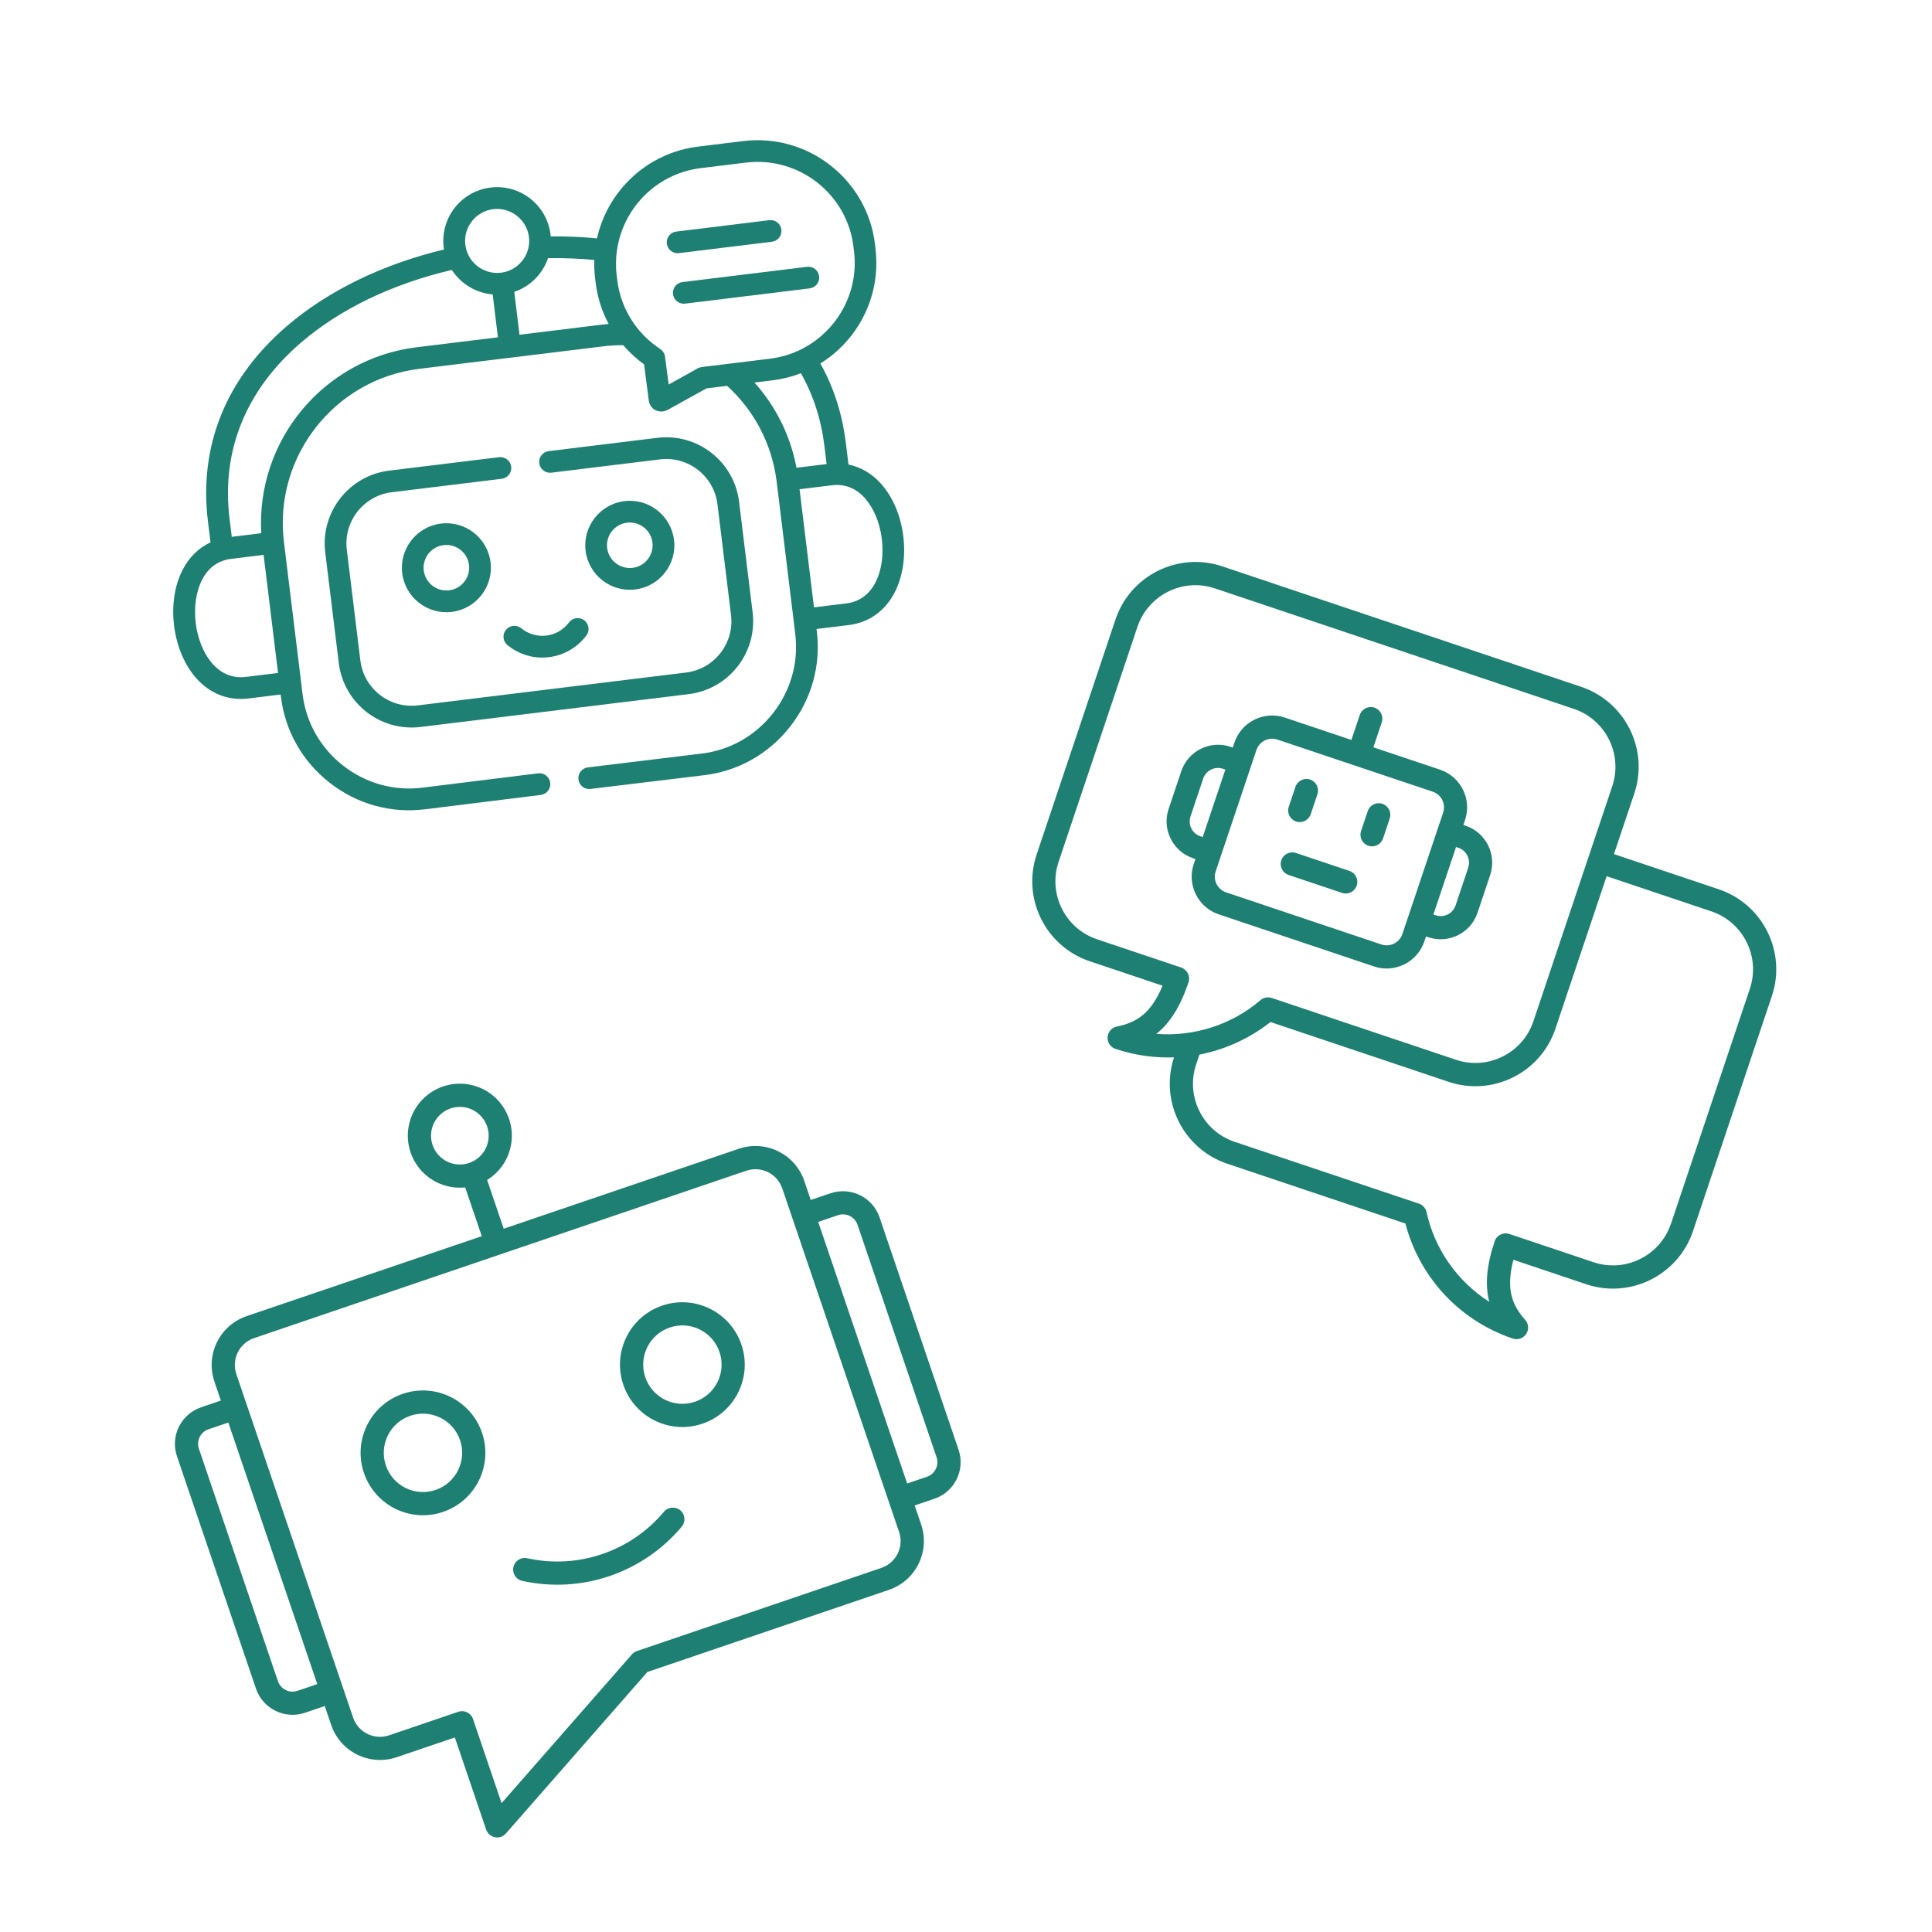<?xml version="1.0" encoding="UTF-8"?>
<svg id="Layer_1" data-name="Layer 1" xmlns="http://www.w3.org/2000/svg" viewBox="0 0 500 500">
  <defs>
    <style>
      .cls-1 {
        fill: #1e8073;
        stroke-width: 0px;
      }
    </style>
  </defs>
  <g>
    <path class="cls-1" d="M208.86,69.05l-32.24,3.95c-1.54.19-2.64,1.59-2.45,3.13s1.59,2.64,3.13,2.45l32.24-3.95c1.54-.19,2.64-1.59,2.45-3.13s-1.59-2.64-3.13-2.45Z"/>
    <path class="cls-1" d="M175.7,65.51l24.07-2.95c1.54-.19,2.64-1.59,2.45-3.13s-1.59-2.64-3.13-2.45l-24.07,2.95c-1.54.19-2.64,1.59-2.45,3.13s1.59,2.64,3.13,2.45Z"/>
    <path class="cls-1" d="M129.17,118.32l-28.46,3.48c-10.39,1.27-17.81,10.76-16.54,21.14l3.51,28.67c1.27,10.38,10.76,17.8,21.15,16.53l69.41-8.5c10.39-1.27,17.81-10.76,16.54-21.14l-3.51-28.67c-1.27-10.38-10.76-17.8-21.15-16.52l-28.11,3.44c-1.54.19-2.64,1.59-2.45,3.13s1.59,2.64,3.13,2.45l28.11-3.44c7.31-.9,13.99,4.32,14.88,11.62l3.51,28.67c.89,7.3-4.33,13.98-11.64,14.87l-69.41,8.5c-7.31.9-13.99-4.32-14.88-11.62l-3.51-28.67c-.89-7.3,4.33-13.98,11.64-14.87l28.46-3.48c1.54-.19,2.64-1.59,2.45-3.13s-1.59-2.64-3.13-2.45h0Z"/>
    <path class="cls-1" d="M226.59,64.35l-.15-1.2c-2.05-16.74-17.35-28.69-34.11-26.64l-11.65,1.43c-13.21,1.62-23.44,11.45-26.18,23.75-3.92-.38-7.92-.55-11.98-.51-.01-.17-.03-.34-.05-.52-.93-7.62-7.89-13.05-15.52-12.12s-13.05,7.89-12.12,15.5c.02.18.05.36.08.53-15.88,3.81-30.02,10.67-40.71,19.86-15.72,13.52-22.77,30.97-20.39,50.45l.67,5.48c-3.04,1.42-5.52,3.83-7.2,7.08-2.09,4.04-2.88,9.17-2.23,14.46s2.66,10.1,5.67,13.54c3.56,4.07,8.37,5.96,13.54,5.33l8.37-1.03.07.59c1.08,8.85,5.58,16.76,12.65,22.27,7.04,5.5,15.76,7.93,24.56,6.85h.06s29.98-3.72,29.98-3.72c1.54-.19,2.63-1.6,2.45-3.14-.19-1.54-1.59-2.64-3.13-2.45h0s-29.98,3.71-29.98,3.71c-7.31.92-14.6-1.11-20.47-5.69-5.89-4.6-9.62-11.17-10.52-18.52l-.41-3.37s0,0,0-.01,0,0,0-.01l-4.41-36c-2.69-22,13.03-42.1,35.05-44.8l23.79-2.91s.02,0,.03,0,.02,0,.03,0l23.8-2.91c1.72-.21,3.42-.31,5.1-.3,1.58,1.85,3.4,3.52,5.41,4.97l1.18,9.1c.15,1.62,1.09,2.39,1.65,2.7.4.22,1.08.49,1.99.38.41-.05.87-.18,1.36-.44.03-.01.05-.03.08-.04l9.81-5.44s.06-.03.08-.05l5.34-.65c6.83,6.22,11.55,14.8,12.8,24.64h0s0,0,0,.01c0,.04.01.09.02.13l4.4,35.98s0,.02,0,.04,0,.02,0,.04l.41,3.35c.9,7.35-1.14,14.64-5.75,20.52-4.58,5.85-11.13,9.56-18.44,10.46h-.05s-29.42,3.57-29.42,3.57h0c-1.54.19-2.64,1.59-2.45,3.13.18,1.54,1.59,2.64,3.13,2.45l29.42-3.56h.06c8.8-1.08,16.67-5.55,22.18-12.58,5.53-7.06,7.99-15.82,6.9-24.67l-.07-.59,8.37-1.02c5.17-.63,9.38-3.63,11.85-8.44,2.09-4.06,2.88-9.21,2.24-14.5s-2.66-10.08-5.66-13.5c-2.37-2.7-5.31-4.43-8.53-5.1l-.68-5.53c-.92-7.54-3.14-14.45-6.6-20.62,9.81-6.09,15.75-17.51,14.26-29.7ZM71.96,174.16l-8.37,1.03c-7.6.93-12.04-6.59-12.94-13.96-.5-4.11.1-8.19,1.65-11.19,1.64-3.18,4.18-5,7.55-5.41l8.37-1.03,3.74,30.56ZM128.87,87.3l-21.03,2.57c-24.12,2.95-41.61,24.22-40.22,48.12l-7.64.94-.58-4.74c-2.15-17.53,4.24-33.26,18.47-45.5,10.18-8.76,23.76-15.26,39.07-18.83,2.31,3.58,6.21,5.97,10.56,6.33l1.36,11.1ZM129.66,70.57h0s0,0,0,0c-2.42.3-4.73-.49-6.44-1.97-1.49-1.29-2.52-3.1-2.79-5.21v-.03c-.56-4.54,2.68-8.68,7.21-9.23s8.69,2.68,9.25,7.22v.02c.26,2.1-.31,4.12-1.44,5.73-1.3,1.86-3.36,3.18-5.79,3.48ZM155.49,84.05l-21.04,2.58-1.36-11.1c4.16-1.4,7.36-4.67,8.74-8.71,4.06-.07,8.06.09,11.97.45-.05,1.56.02,3.15.21,4.75l.15,1.2c.46,3.76,1.61,7.36,3.37,10.63-.68.05-1.35.12-2.03.2h0ZM206.13,121.05c-1.59-8.46-5.45-16-10.88-22.05l4.67-.57c2.58-.32,5.04-.94,7.35-1.84,3.19,5.61,5.24,11.9,6.08,18.77l.58,4.74-7.8.96ZM223.92,129.02c2.23,2.54,3.8,6.35,4.3,10.47.9,7.38-1.59,15.74-9.19,16.67l-8.37,1.02-3.74-30.57,8.37-1.02c3.37-.41,6.27.74,8.63,3.43ZM209.33,89.3c-1.62,1-3.36,1.83-5.21,2.44-1.56.52-3.19.89-4.88,1.1l-9.27,1.13-8.03.98c-.1.01-.2.03-.3.04h0c-.66.11-1.07.28-1.7.7l-6.89,3.82-.9-6.88c-.03-.77-.35-1.48-.9-2,0,0,0,0,0,0-.07-.07-.14-.13-.22-.19-.06-.05-.12-.09-.18-.13-2.68-1.76-4.95-3.98-6.75-6.52-2.34-3.31-3.85-7.17-4.35-11.27l-.15-1.2c-.14-1.14-.2-2.27-.18-3.38.02-1.91.27-3.78.72-5.58,2.4-9.79,10.65-17.56,21.24-18.85l11.65-1.43c13.68-1.67,26.17,8.08,27.84,21.74l.15,1.2c1.22,9.96-3.65,19.3-11.68,24.27h0Z"/>
    <path class="cls-1" d="M130.93,163.01c-.98,1.21-.79,2.98.42,3.96,3.06,2.47,6.88,3.58,10.73,3.1s7.29-2.46,9.67-5.6c.94-1.24.69-3-.55-3.94-1.24-.94-3-.69-3.94.55-1.45,1.92-3.53,3.13-5.86,3.41s-4.65-.39-6.51-1.9c-1.21-.98-2.98-.79-3.96.42Z"/>
    <path class="cls-1" d="M104.09,148.33c.77,6.3,6.53,10.8,12.83,10.03,6.31-.77,10.81-6.53,10.04-12.83s-6.53-10.8-12.83-10.03-10.81,6.53-10.04,12.83ZM121.38,146.21c.39,3.22-1.91,6.17-5.14,6.56s-6.17-1.91-6.57-5.13,1.91-6.17,5.14-6.56c3.23-.4,6.17,1.91,6.57,5.13Z"/>
    <path class="cls-1" d="M174.43,139.72c-.77-6.3-6.53-10.8-12.83-10.03s-10.82,6.53-10.05,12.83,6.53,10.8,12.85,10.03,10.81-6.53,10.04-12.83ZM157.13,141.83c-.39-3.22,1.91-6.17,5.15-6.56s6.17,1.91,6.57,5.13-1.91,6.17-5.14,6.56-6.18-1.9-6.58-5.13Z"/>
  </g>
  <path class="cls-1" d="M104.27,360.71c-8.44,2.87-12.96,12.04-10.09,20.48s12.04,12.96,20.48,10.09c8.44-2.87,12.96-12.04,10.09-20.48-2.88-8.43-12.04-12.95-20.48-10.09ZM112.73,385.6c-5.3,1.8-11.07-1.03-12.87-6.34-1.8-5.3,1.03-11.07,6.34-12.87,5.3-1.8,11.07,1.03,12.87,6.34,1.8,5.3-1.04,11.06-6.34,12.87ZM171.4,337.88c-8.44,2.87-12.96,12.04-10.09,20.48,2.87,8.44,12.04,12.96,20.48,10.09,8.44-2.87,12.96-12.04,10.09-20.48-2.88-8.43-12.04-12.95-20.48-10.09h0ZM179.87,362.77c-5.3,1.8-11.07-1.03-12.87-6.34s1.03-11.07,6.34-12.87c5.3-1.8,11.07,1.03,12.87,6.34,1.8,5.3-1.04,11.06-6.34,12.87ZM176.07,390.87c1.27,1.07,1.43,2.96.36,4.23h0c-10.07,12-25.97,17.41-41.27,14.03-1.62-.35-2.64-1.95-2.29-3.57.35-1.62,1.95-2.64,3.57-2.29,13.12,2.9,26.76-1.74,35.39-12.03,1.07-1.27,2.96-1.43,4.23-.37,0,0,0,0,0,0h0ZM214.94,308.81l-5.12,1.74-1.67-4.93c-2.38-6.97-9.95-10.69-16.92-8.33l-60.87,20.7v-.02s-4.29-12.6-4.29-12.6c6.33-3.9,8.29-12.19,4.39-18.52-3.9-6.33-12.19-8.29-18.52-4.39-6.33,3.9-8.29,12.19-4.39,18.52,2.71,4.4,7.7,6.85,12.84,6.32l4.29,12.6v.02s-60.86,20.7-60.86,20.7c-6.97,2.38-10.69,9.95-8.33,16.92l1.67,4.93-5.12,1.74c-5.22,1.78-8.01,7.45-6.24,12.67l20.45,60.14c1.78,5.22,7.45,8.01,12.68,6.24l5.12-1.74,1.67,4.92c2.38,6.97,9.95,10.69,16.92,8.33l15.07-5.12,8.11,23.85c.53,1.57,2.24,2.41,3.81,1.87.5-.17.94-.47,1.29-.86l36.62-41.8,62.52-21.26c6.97-2.38,10.69-9.94,8.33-16.92l-1.67-4.92,5.12-1.74c5.22-1.78,8.01-7.45,6.24-12.67l-20.45-60.14c-1.78-5.22-7.45-8.01-12.67-6.24ZM111.95,296.32c-1.33-3.9.76-8.13,4.66-9.46,3.9-1.33,8.13.76,9.46,4.66,1.33,3.9-.76,8.13-4.66,9.46-3.9,1.32-8.13-.76-9.46-4.66ZM76.99,437.58c-2.09.71-4.35-.41-5.06-2.49l-20.45-60.14c-.71-2.09.41-4.35,2.49-5.06l5.12-1.74,23.02,67.7-5.12,1.74ZM232.69,396.47c1.3,3.83-.75,7.99-4.58,9.3l-63.28,21.52c-.5.17-.94.47-1.29.86l-33.73,38.5-7.4-21.77c-.53-1.57-2.24-2.41-3.81-1.87l-17.91,6.09c-3.83,1.3-8-.75-9.3-4.58l-30.23-88.91c-1.3-3.83.75-8,4.58-9.3l127.41-43.33c3.83-1.3,8,.75,9.3,4.58l30.23,88.91ZM242.38,377.13c.71,2.09-.41,4.35-2.49,5.06l-5.12,1.74-23.02-67.7,5.12-1.74c2.09-.71,4.35.41,5.06,2.49l20.45,60.14Z"/>
  <path class="cls-1" d="M355.6,250.12c5.38,1.8,11.22-1.11,13.02-6.49l.43-1.28.61.21c5.25,1.76,10.96-1.08,12.72-6.33l3.28-9.79c1.76-5.25-1.08-10.96-6.33-12.73l-.61-.21.43-1.28c1.81-5.38-1.1-11.23-6.47-13.03l-17.25-5.79,2.17-6.46c.53-1.57-.32-3.27-1.89-3.8s-3.27.32-3.8,1.89l-2.17,6.46-17.25-5.79c-5.38-1.8-11.22,1.11-13.02,6.49l-.43,1.28-.61-.21c-5.25-1.76-10.96,1.08-12.72,6.33l-3.28,9.79c-1.76,5.25,1.08,10.96,6.33,12.73l.61.21-.43,1.28c-1.81,5.38,1.1,11.23,6.47,13.03l40.2,13.49ZM377.43,219.41c2.12.71,3.26,3.01,2.55,5.13l-3.28,9.79c-.71,2.12-3.01,3.26-5.13,2.55l-.61-.21,5.86-17.46.61.21ZM310.65,216.43c-2.12-.71-3.26-3.01-2.55-5.13l3.28-9.79c.71-2.12,3.01-3.26,5.13-2.55l.61.21-5.86,17.46-.61-.21ZM314.62,225.51l10.54-31.4c.75-2.24,3.19-3.46,5.43-2.71l40.2,13.49c2.24.75,3.45,3.19,2.69,5.43l-10.54,31.4c-.75,2.24-3.19,3.46-5.43,2.71l-40.2-13.49c-2.24-.75-3.45-3.19-2.69-5.43h0ZM333.53,208.8l1.73-5.16c.53-1.57,2.23-2.42,3.8-1.89s2.42,2.23,1.89,3.8l-1.73,5.16c-.53,1.57-2.23,2.42-3.8,1.89s-2.42-2.23-1.89-3.8ZM352.24,215.08l1.73-5.16c.53-1.57,2.23-2.42,3.8-1.89s2.42,2.23,1.89,3.8l-1.73,5.16c-.53,1.57-2.23,2.42-3.8,1.89s-2.42-2.23-1.89-3.8ZM335.4,220.75l13.83,4.64c1.57.53,2.42,2.23,1.89,3.8s-2.23,2.42-3.8,1.89l-13.83-4.64c-1.57-.53-2.42-2.23-1.89-3.8s2.23-2.42,3.8-1.89ZM444.8,230.14l-27.11-9.1,5.26-15.66c3.83-11.41-2.34-23.8-13.74-27.63l-92.89-31.18c-11.41-3.83-23.8,2.34-27.63,13.74l-20.41,60.83c-3.83,11.41,2.34,23.8,13.74,27.63l18.85,6.33c-3.06,7.35-6.86,9.56-11.83,10.57-1.33.27-2.32,1.4-2.4,2.75-.08,1.36.75,2.6,2.04,3.03,4.9,1.64,10.04,2.38,15.15,2.2-3.75,11.38,2.41,23.7,13.78,27.52l46.11,15.48c1.69,6.47,4.89,12.49,9.31,17.51,4.95,5.62,11.34,9.86,18.48,12.26,1.29.43,2.71-.05,3.46-1.19.75-1.13.65-2.63-.25-3.64-3.36-3.8-5.05-7.85-3.06-15.56l18.85,6.33c11.41,3.83,23.8-2.34,27.63-13.74l20.42-60.84c3.83-11.41-2.34-23.8-13.74-27.63h0ZM305.71,250.4l-21.79-7.31c-8.27-2.78-12.74-11.76-9.96-20.03l20.41-60.83c2.78-8.27,11.76-12.74,20.03-9.96l92.89,31.18c8.27,2.78,12.74,11.76,9.96,20.03l-20.41,60.83c-2.78,8.27-11.76,12.74-20.03,9.96l-47.69-16c-1-.34-2.1-.12-2.91.57-7.51,6.43-17.29,9.49-26.95,8.72,3.61-2.87,6.27-7.2,8.33-13.34.53-1.57-.32-3.27-1.89-3.8h0ZM432.44,316.7c-2.78,8.27-11.76,12.74-20.03,9.96l-21.79-7.31c-1.57-.53-3.27.32-3.8,1.89-2.06,6.14-2.55,11.19-1.4,15.67-8.17-5.21-14.12-13.56-16.23-23.21-.23-1.03-.98-1.87-1.98-2.2l-47.69-16c-8.27-2.78-12.74-11.76-9.96-20.03l.86-2.55c.13-.03.27-.05.4-.07,6.55-1.34,12.74-4.22,17.98-8.35l46.11,15.48c11.41,3.83,23.8-2.34,27.63-13.74l13.25-39.48,27.11,9.1c8.27,2.78,12.74,11.76,9.96,20.03l-20.42,60.84Z"/>
</svg>